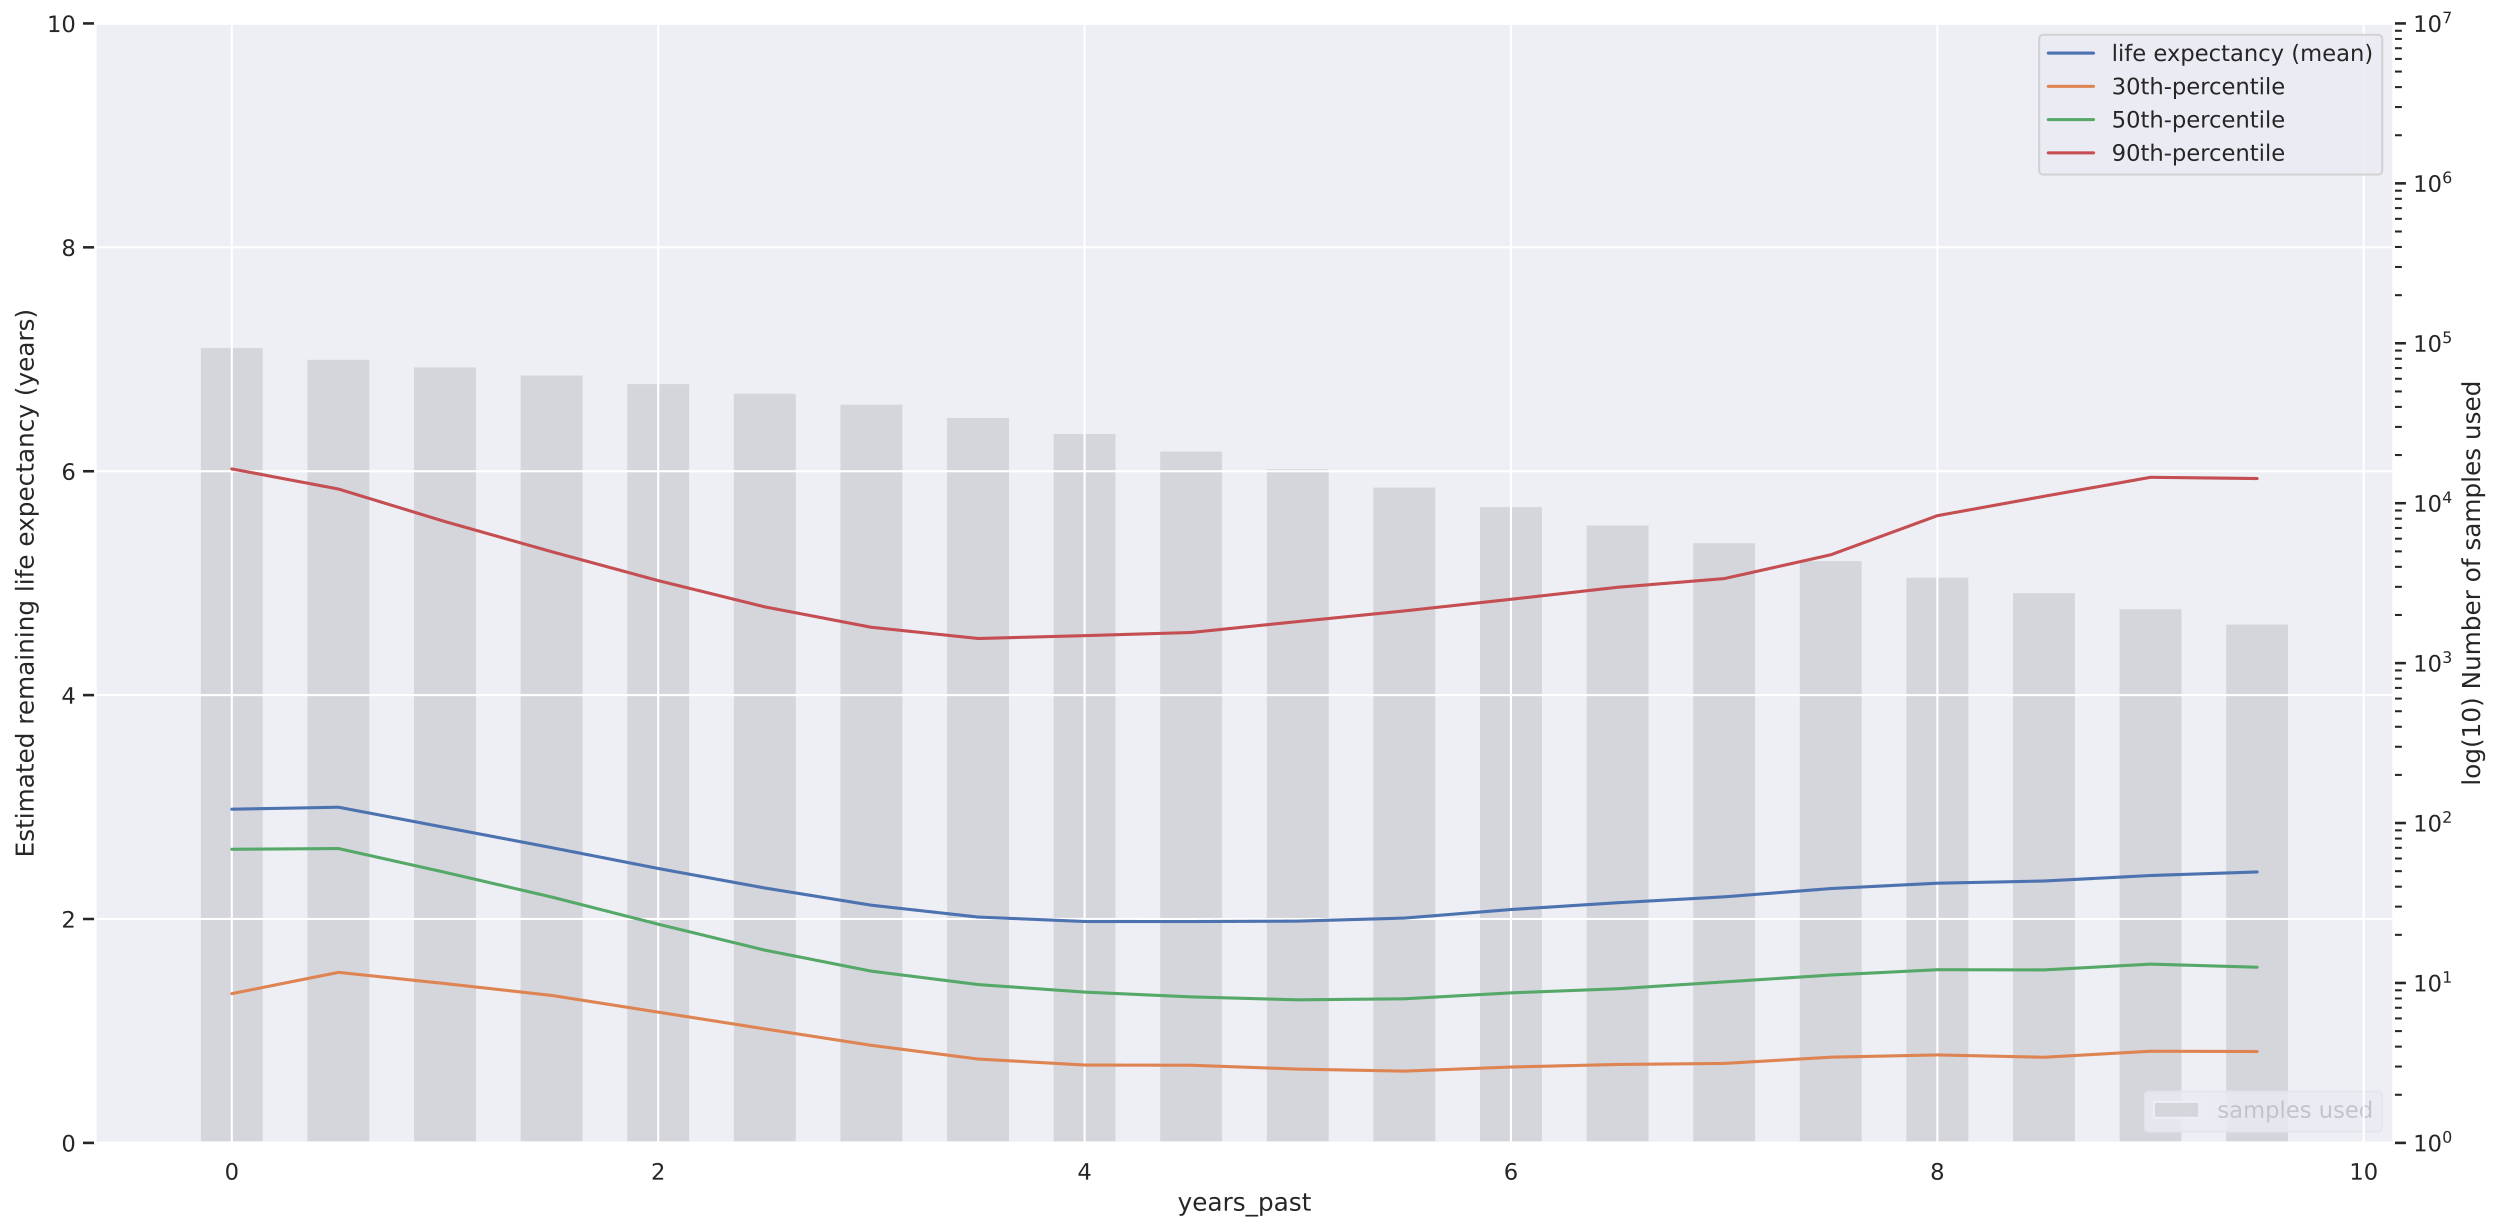 <?xml version="1.0" encoding="utf-8" standalone="no"?>
<!DOCTYPE svg PUBLIC "-//W3C//DTD SVG 1.1//EN"
  "http://www.w3.org/Graphics/SVG/1.1/DTD/svg11.dtd">
<!-- Created with matplotlib (https://matplotlib.org/) -->
<svg height="597.939pt" version="1.1" viewBox="0 0 1213.985 597.939" width="1213.985pt" xmlns="http://www.w3.org/2000/svg" xmlns:xlink="http://www.w3.org/1999/xlink">
 <defs>
  <style type="text/css">
*{stroke-linecap:butt;stroke-linejoin:round;}
  </style>
 </defs>
 <g id="figure_1">
  <g id="patch_1">
   <path d="M 0 597.939 
L 1213.985 597.939 
L 1213.985 0 
L 0 0 
z
" style="fill:#ffffff;"/>
  </g>
  <g id="axes_1">
   <g id="matplotlib.axis_1">
    <g id="ytick_1">
     <g id="line2d_1">
      <path clip-path="url(#pfd0c7636b3)" d="M 46.311 554.979 
L 1162.311 554.979 
" style="fill:none;stroke:#ffffff;stroke-linecap:round;"/>
     </g>
     <g id="line2d_2">
      <defs>
       <path d="M 0 0 
L 6 0 
" id="mfceca127d9" style="stroke:#262626;stroke-width:1.25;"/>
      </defs>
      <g>
       <use style="fill:#262626;stroke:#262626;stroke-width:1.25;" x="1162.311" xlink:href="#mfceca127d9" y="554.979"/>
      </g>
     </g>
     <g id="text_1">
      <!-- $\mathdefault{10^{0}}$ -->
      <defs>
       <path d="M 12.406 8.297 
L 28.516 8.297 
L 28.516 63.922 
L 10.984 60.406 
L 10.984 69.391 
L 28.422 72.906 
L 38.281 72.906 
L 38.281 8.297 
L 54.391 8.297 
L 54.391 0 
L 12.406 0 
z
" id="DejaVuSans-49"/>
       <path d="M 31.781 66.406 
Q 24.172 66.406 20.328 58.906 
Q 16.5 51.422 16.5 36.375 
Q 16.5 21.391 20.328 13.891 
Q 24.172 6.391 31.781 6.391 
Q 39.453 6.391 43.281 13.891 
Q 47.125 21.391 47.125 36.375 
Q 47.125 51.422 43.281 58.906 
Q 39.453 66.406 31.781 66.406 
z
M 31.781 74.219 
Q 44.047 74.219 50.516 64.516 
Q 56.984 54.828 56.984 36.375 
Q 56.984 17.969 50.516 8.266 
Q 44.047 -1.422 31.781 -1.422 
Q 19.531 -1.422 13.062 8.266 
Q 6.594 17.969 6.594 36.375 
Q 6.594 54.828 13.062 64.516 
Q 19.531 74.219 31.781 74.219 
z
" id="DejaVuSans-48"/>
      </defs>
      <g style="fill:#262626;" transform="translate(1171.811 559.158)scale(0.11 -0.11)">
       <use transform="translate(0 0.766)" xlink:href="#DejaVuSans-49"/>
       <use transform="translate(63.623 0.766)" xlink:href="#DejaVuSans-48"/>
       <use transform="translate(128.203 39.047)scale(0.7)" xlink:href="#DejaVuSans-48"/>
      </g>
     </g>
    </g>
    <g id="ytick_2">
     <g id="line2d_3">
      <path clip-path="url(#pfd0c7636b3)" d="M 46.311 477.322 
L 1162.311 477.322 
" style="fill:none;stroke:#ffffff;stroke-linecap:round;"/>
     </g>
     <g id="line2d_4">
      <g>
       <use style="fill:#262626;stroke:#262626;stroke-width:1.25;" x="1162.311" xlink:href="#mfceca127d9" y="477.322"/>
      </g>
     </g>
     <g id="text_2">
      <!-- $\mathdefault{10^{1}}$ -->
      <g style="fill:#262626;" transform="translate(1171.811 481.501)scale(0.11 -0.11)">
       <use transform="translate(0 0.684)" xlink:href="#DejaVuSans-49"/>
       <use transform="translate(63.623 0.684)" xlink:href="#DejaVuSans-48"/>
       <use transform="translate(128.203 38.966)scale(0.7)" xlink:href="#DejaVuSans-49"/>
      </g>
     </g>
    </g>
    <g id="ytick_3">
     <g id="line2d_5">
      <path clip-path="url(#pfd0c7636b3)" d="M 46.311 399.665 
L 1162.311 399.665 
" style="fill:none;stroke:#ffffff;stroke-linecap:round;"/>
     </g>
     <g id="line2d_6">
      <g>
       <use style="fill:#262626;stroke:#262626;stroke-width:1.25;" x="1162.311" xlink:href="#mfceca127d9" y="399.665"/>
      </g>
     </g>
     <g id="text_3">
      <!-- $\mathdefault{10^{2}}$ -->
      <defs>
       <path d="M 19.188 8.297 
L 53.609 8.297 
L 53.609 0 
L 7.328 0 
L 7.328 8.297 
Q 12.938 14.109 22.625 23.891 
Q 32.328 33.688 34.812 36.531 
Q 39.547 41.844 41.422 45.531 
Q 43.312 49.219 43.312 52.781 
Q 43.312 58.594 39.234 62.25 
Q 35.156 65.922 28.609 65.922 
Q 23.969 65.922 18.812 64.312 
Q 13.672 62.703 7.812 59.422 
L 7.812 69.391 
Q 13.766 71.781 18.938 73 
Q 24.125 74.219 28.422 74.219 
Q 39.75 74.219 46.484 68.547 
Q 53.219 62.891 53.219 53.422 
Q 53.219 48.922 51.531 44.891 
Q 49.859 40.875 45.406 35.406 
Q 44.188 33.984 37.641 27.219 
Q 31.109 20.453 19.188 8.297 
z
" id="DejaVuSans-50"/>
      </defs>
      <g style="fill:#262626;" transform="translate(1171.811 403.844)scale(0.11 -0.11)">
       <use transform="translate(0 0.766)" xlink:href="#DejaVuSans-49"/>
       <use transform="translate(63.623 0.766)" xlink:href="#DejaVuSans-48"/>
       <use transform="translate(128.203 39.047)scale(0.7)" xlink:href="#DejaVuSans-50"/>
      </g>
     </g>
    </g>
    <g id="ytick_4">
     <g id="line2d_7">
      <path clip-path="url(#pfd0c7636b3)" d="M 46.311 322.008 
L 1162.311 322.008 
" style="fill:none;stroke:#ffffff;stroke-linecap:round;"/>
     </g>
     <g id="line2d_8">
      <g>
       <use style="fill:#262626;stroke:#262626;stroke-width:1.25;" x="1162.311" xlink:href="#mfceca127d9" y="322.008"/>
      </g>
     </g>
     <g id="text_4">
      <!-- $\mathdefault{10^{3}}$ -->
      <defs>
       <path d="M 40.578 39.312 
Q 47.656 37.797 51.625 33 
Q 55.609 28.219 55.609 21.188 
Q 55.609 10.406 48.188 4.484 
Q 40.766 -1.422 27.094 -1.422 
Q 22.516 -1.422 17.656 -0.516 
Q 12.797 0.391 7.625 2.203 
L 7.625 11.719 
Q 11.719 9.328 16.594 8.109 
Q 21.484 6.891 26.812 6.891 
Q 36.078 6.891 40.938 10.547 
Q 45.797 14.203 45.797 21.188 
Q 45.797 27.641 41.281 31.266 
Q 36.766 34.906 28.719 34.906 
L 20.219 34.906 
L 20.219 43.016 
L 29.109 43.016 
Q 36.375 43.016 40.234 45.922 
Q 44.094 48.828 44.094 54.297 
Q 44.094 59.906 40.109 62.906 
Q 36.141 65.922 28.719 65.922 
Q 24.656 65.922 20.016 65.031 
Q 15.375 64.156 9.812 62.312 
L 9.812 71.094 
Q 15.438 72.656 20.344 73.438 
Q 25.25 74.219 29.594 74.219 
Q 40.828 74.219 47.359 69.109 
Q 53.906 64.016 53.906 55.328 
Q 53.906 49.266 50.438 45.094 
Q 46.969 40.922 40.578 39.312 
z
" id="DejaVuSans-51"/>
      </defs>
      <g style="fill:#262626;" transform="translate(1171.811 326.187)scale(0.11 -0.11)">
       <use transform="translate(0 0.766)" xlink:href="#DejaVuSans-49"/>
       <use transform="translate(63.623 0.766)" xlink:href="#DejaVuSans-48"/>
       <use transform="translate(128.203 39.047)scale(0.7)" xlink:href="#DejaVuSans-51"/>
      </g>
     </g>
    </g>
    <g id="ytick_5">
     <g id="line2d_9">
      <path clip-path="url(#pfd0c7636b3)" d="M 46.311 244.351 
L 1162.311 244.351 
" style="fill:none;stroke:#ffffff;stroke-linecap:round;"/>
     </g>
     <g id="line2d_10">
      <g>
       <use style="fill:#262626;stroke:#262626;stroke-width:1.25;" x="1162.311" xlink:href="#mfceca127d9" y="244.351"/>
      </g>
     </g>
     <g id="text_5">
      <!-- $\mathdefault{10^{4}}$ -->
      <defs>
       <path d="M 37.797 64.312 
L 12.891 25.391 
L 37.797 25.391 
z
M 35.203 72.906 
L 47.609 72.906 
L 47.609 25.391 
L 58.016 25.391 
L 58.016 17.188 
L 47.609 17.188 
L 47.609 0 
L 37.797 0 
L 37.797 17.188 
L 4.891 17.188 
L 4.891 26.703 
z
" id="DejaVuSans-52"/>
      </defs>
      <g style="fill:#262626;" transform="translate(1171.811 248.53)scale(0.11 -0.11)">
       <use transform="translate(0 0.684)" xlink:href="#DejaVuSans-49"/>
       <use transform="translate(63.623 0.684)" xlink:href="#DejaVuSans-48"/>
       <use transform="translate(128.203 38.966)scale(0.7)" xlink:href="#DejaVuSans-52"/>
      </g>
     </g>
    </g>
    <g id="ytick_6">
     <g id="line2d_11">
      <path clip-path="url(#pfd0c7636b3)" d="M 46.311 166.693 
L 1162.311 166.693 
" style="fill:none;stroke:#ffffff;stroke-linecap:round;"/>
     </g>
     <g id="line2d_12">
      <g>
       <use style="fill:#262626;stroke:#262626;stroke-width:1.25;" x="1162.311" xlink:href="#mfceca127d9" y="166.693"/>
      </g>
     </g>
     <g id="text_6">
      <!-- $\mathdefault{10^{5}}$ -->
      <defs>
       <path d="M 10.797 72.906 
L 49.516 72.906 
L 49.516 64.594 
L 19.828 64.594 
L 19.828 46.734 
Q 21.969 47.469 24.109 47.828 
Q 26.266 48.188 28.422 48.188 
Q 40.625 48.188 47.75 41.5 
Q 54.891 34.812 54.891 23.391 
Q 54.891 11.625 47.562 5.094 
Q 40.234 -1.422 26.906 -1.422 
Q 22.312 -1.422 17.547 -0.641 
Q 12.797 0.141 7.719 1.703 
L 7.719 11.625 
Q 12.109 9.234 16.797 8.062 
Q 21.484 6.891 26.703 6.891 
Q 35.156 6.891 40.078 11.328 
Q 45.016 15.766 45.016 23.391 
Q 45.016 31 40.078 35.438 
Q 35.156 39.891 26.703 39.891 
Q 22.75 39.891 18.812 39.016 
Q 14.891 38.141 10.797 36.281 
z
" id="DejaVuSans-53"/>
      </defs>
      <g style="fill:#262626;" transform="translate(1171.811 170.873)scale(0.11 -0.11)">
       <use transform="translate(0 0.684)" xlink:href="#DejaVuSans-49"/>
       <use transform="translate(63.623 0.684)" xlink:href="#DejaVuSans-48"/>
       <use transform="translate(128.203 38.966)scale(0.7)" xlink:href="#DejaVuSans-53"/>
      </g>
     </g>
    </g>
    <g id="ytick_7">
     <g id="line2d_13">
      <path clip-path="url(#pfd0c7636b3)" d="M 46.311 89.036 
L 1162.311 89.036 
" style="fill:none;stroke:#ffffff;stroke-linecap:round;"/>
     </g>
     <g id="line2d_14">
      <g>
       <use style="fill:#262626;stroke:#262626;stroke-width:1.25;" x="1162.311" xlink:href="#mfceca127d9" y="89.036"/>
      </g>
     </g>
     <g id="text_7">
      <!-- $\mathdefault{10^{6}}$ -->
      <defs>
       <path d="M 33.016 40.375 
Q 26.375 40.375 22.484 35.828 
Q 18.609 31.297 18.609 23.391 
Q 18.609 15.531 22.484 10.953 
Q 26.375 6.391 33.016 6.391 
Q 39.656 6.391 43.531 10.953 
Q 47.406 15.531 47.406 23.391 
Q 47.406 31.297 43.531 35.828 
Q 39.656 40.375 33.016 40.375 
z
M 52.594 71.297 
L 52.594 62.312 
Q 48.875 64.062 45.094 64.984 
Q 41.312 65.922 37.594 65.922 
Q 27.828 65.922 22.672 59.328 
Q 17.531 52.734 16.797 39.406 
Q 19.672 43.656 24.016 45.922 
Q 28.375 48.188 33.594 48.188 
Q 44.578 48.188 50.953 41.516 
Q 57.328 34.859 57.328 23.391 
Q 57.328 12.156 50.688 5.359 
Q 44.047 -1.422 33.016 -1.422 
Q 20.359 -1.422 13.672 8.266 
Q 6.984 17.969 6.984 36.375 
Q 6.984 53.656 15.188 63.938 
Q 23.391 74.219 37.203 74.219 
Q 40.922 74.219 44.703 73.484 
Q 48.484 72.75 52.594 71.297 
z
" id="DejaVuSans-54"/>
      </defs>
      <g style="fill:#262626;" transform="translate(1171.811 93.215)scale(0.11 -0.11)">
       <use transform="translate(0 0.766)" xlink:href="#DejaVuSans-49"/>
       <use transform="translate(63.623 0.766)" xlink:href="#DejaVuSans-48"/>
       <use transform="translate(128.203 39.047)scale(0.7)" xlink:href="#DejaVuSans-54"/>
      </g>
     </g>
    </g>
    <g id="ytick_8">
     <g id="line2d_15">
      <path clip-path="url(#pfd0c7636b3)" d="M 46.311 11.379 
L 1162.311 11.379 
" style="fill:none;stroke:#ffffff;stroke-linecap:round;"/>
     </g>
     <g id="line2d_16">
      <g>
       <use style="fill:#262626;stroke:#262626;stroke-width:1.25;" x="1162.311" xlink:href="#mfceca127d9" y="11.379"/>
      </g>
     </g>
     <g id="text_8">
      <!-- $\mathdefault{10^{7}}$ -->
      <defs>
       <path d="M 8.203 72.906 
L 55.078 72.906 
L 55.078 68.703 
L 28.609 0 
L 18.312 0 
L 43.219 64.594 
L 8.203 64.594 
z
" id="DejaVuSans-55"/>
      </defs>
      <g style="fill:#262626;" transform="translate(1171.811 15.558)scale(0.11 -0.11)">
       <use transform="translate(0 0.684)" xlink:href="#DejaVuSans-49"/>
       <use transform="translate(63.623 0.684)" xlink:href="#DejaVuSans-48"/>
       <use transform="translate(128.203 38.966)scale(0.7)" xlink:href="#DejaVuSans-55"/>
      </g>
     </g>
    </g>
    <g id="ytick_9">
     <g id="line2d_17">
      <defs>
       <path d="M 0 0 
L 4 0 
" id="m7b7c0b286d" style="stroke:#262626;"/>
      </defs>
      <g>
       <use style="fill:#262626;stroke:#262626;" x="1162.311" xlink:href="#m7b7c0b286d" y="531.602"/>
      </g>
     </g>
    </g>
    <g id="ytick_10">
     <g id="line2d_18">
      <g>
       <use style="fill:#262626;stroke:#262626;" x="1162.311" xlink:href="#m7b7c0b286d" y="517.927"/>
      </g>
     </g>
    </g>
    <g id="ytick_11">
     <g id="line2d_19">
      <g>
       <use style="fill:#262626;stroke:#262626;" x="1162.311" xlink:href="#m7b7c0b286d" y="508.225"/>
      </g>
     </g>
    </g>
    <g id="ytick_12">
     <g id="line2d_20">
      <g>
       <use style="fill:#262626;stroke:#262626;" x="1162.311" xlink:href="#m7b7c0b286d" y="500.699"/>
      </g>
     </g>
    </g>
    <g id="ytick_13">
     <g id="line2d_21">
      <g>
       <use style="fill:#262626;stroke:#262626;" x="1162.311" xlink:href="#m7b7c0b286d" y="494.55"/>
      </g>
     </g>
    </g>
    <g id="ytick_14">
     <g id="line2d_22">
      <g>
       <use style="fill:#262626;stroke:#262626;" x="1162.311" xlink:href="#m7b7c0b286d" y="489.351"/>
      </g>
     </g>
    </g>
    <g id="ytick_15">
     <g id="line2d_23">
      <g>
       <use style="fill:#262626;stroke:#262626;" x="1162.311" xlink:href="#m7b7c0b286d" y="484.848"/>
      </g>
     </g>
    </g>
    <g id="ytick_16">
     <g id="line2d_24">
      <g>
       <use style="fill:#262626;stroke:#262626;" x="1162.311" xlink:href="#m7b7c0b286d" y="480.875"/>
      </g>
     </g>
    </g>
    <g id="ytick_17">
     <g id="line2d_25">
      <g>
       <use style="fill:#262626;stroke:#262626;" x="1162.311" xlink:href="#m7b7c0b286d" y="453.945"/>
      </g>
     </g>
    </g>
    <g id="ytick_18">
     <g id="line2d_26">
      <g>
       <use style="fill:#262626;stroke:#262626;" x="1162.311" xlink:href="#m7b7c0b286d" y="440.27"/>
      </g>
     </g>
    </g>
    <g id="ytick_19">
     <g id="line2d_27">
      <g>
       <use style="fill:#262626;stroke:#262626;" x="1162.311" xlink:href="#m7b7c0b286d" y="430.568"/>
      </g>
     </g>
    </g>
    <g id="ytick_20">
     <g id="line2d_28">
      <g>
       <use style="fill:#262626;stroke:#262626;" x="1162.311" xlink:href="#m7b7c0b286d" y="423.042"/>
      </g>
     </g>
    </g>
    <g id="ytick_21">
     <g id="line2d_29">
      <g>
       <use style="fill:#262626;stroke:#262626;" x="1162.311" xlink:href="#m7b7c0b286d" y="416.893"/>
      </g>
     </g>
    </g>
    <g id="ytick_22">
     <g id="line2d_30">
      <g>
       <use style="fill:#262626;stroke:#262626;" x="1162.311" xlink:href="#m7b7c0b286d" y="411.694"/>
      </g>
     </g>
    </g>
    <g id="ytick_23">
     <g id="line2d_31">
      <g>
       <use style="fill:#262626;stroke:#262626;" x="1162.311" xlink:href="#m7b7c0b286d" y="407.191"/>
      </g>
     </g>
    </g>
    <g id="ytick_24">
     <g id="line2d_32">
      <g>
       <use style="fill:#262626;stroke:#262626;" x="1162.311" xlink:href="#m7b7c0b286d" y="403.218"/>
      </g>
     </g>
    </g>
    <g id="ytick_25">
     <g id="line2d_33">
      <g>
       <use style="fill:#262626;stroke:#262626;" x="1162.311" xlink:href="#m7b7c0b286d" y="376.288"/>
      </g>
     </g>
    </g>
    <g id="ytick_26">
     <g id="line2d_34">
      <g>
       <use style="fill:#262626;stroke:#262626;" x="1162.311" xlink:href="#m7b7c0b286d" y="362.613"/>
      </g>
     </g>
    </g>
    <g id="ytick_27">
     <g id="line2d_35">
      <g>
       <use style="fill:#262626;stroke:#262626;" x="1162.311" xlink:href="#m7b7c0b286d" y="352.911"/>
      </g>
     </g>
    </g>
    <g id="ytick_28">
     <g id="line2d_36">
      <g>
       <use style="fill:#262626;stroke:#262626;" x="1162.311" xlink:href="#m7b7c0b286d" y="345.385"/>
      </g>
     </g>
    </g>
    <g id="ytick_29">
     <g id="line2d_37">
      <g>
       <use style="fill:#262626;stroke:#262626;" x="1162.311" xlink:href="#m7b7c0b286d" y="339.236"/>
      </g>
     </g>
    </g>
    <g id="ytick_30">
     <g id="line2d_38">
      <g>
       <use style="fill:#262626;stroke:#262626;" x="1162.311" xlink:href="#m7b7c0b286d" y="334.037"/>
      </g>
     </g>
    </g>
    <g id="ytick_31">
     <g id="line2d_39">
      <g>
       <use style="fill:#262626;stroke:#262626;" x="1162.311" xlink:href="#m7b7c0b286d" y="329.533"/>
      </g>
     </g>
    </g>
    <g id="ytick_32">
     <g id="line2d_40">
      <g>
       <use style="fill:#262626;stroke:#262626;" x="1162.311" xlink:href="#m7b7c0b286d" y="325.561"/>
      </g>
     </g>
    </g>
    <g id="ytick_33">
     <g id="line2d_41">
      <g>
       <use style="fill:#262626;stroke:#262626;" x="1162.311" xlink:href="#m7b7c0b286d" y="298.631"/>
      </g>
     </g>
    </g>
    <g id="ytick_34">
     <g id="line2d_42">
      <g>
       <use style="fill:#262626;stroke:#262626;" x="1162.311" xlink:href="#m7b7c0b286d" y="284.956"/>
      </g>
     </g>
    </g>
    <g id="ytick_35">
     <g id="line2d_43">
      <g>
       <use style="fill:#262626;stroke:#262626;" x="1162.311" xlink:href="#m7b7c0b286d" y="275.253"/>
      </g>
     </g>
    </g>
    <g id="ytick_36">
     <g id="line2d_44">
      <g>
       <use style="fill:#262626;stroke:#262626;" x="1162.311" xlink:href="#m7b7c0b286d" y="267.728"/>
      </g>
     </g>
    </g>
    <g id="ytick_37">
     <g id="line2d_45">
      <g>
       <use style="fill:#262626;stroke:#262626;" x="1162.311" xlink:href="#m7b7c0b286d" y="261.579"/>
      </g>
     </g>
    </g>
    <g id="ytick_38">
     <g id="line2d_46">
      <g>
       <use style="fill:#262626;stroke:#262626;" x="1162.311" xlink:href="#m7b7c0b286d" y="256.38"/>
      </g>
     </g>
    </g>
    <g id="ytick_39">
     <g id="line2d_47">
      <g>
       <use style="fill:#262626;stroke:#262626;" x="1162.311" xlink:href="#m7b7c0b286d" y="251.876"/>
      </g>
     </g>
    </g>
    <g id="ytick_40">
     <g id="line2d_48">
      <g>
       <use style="fill:#262626;stroke:#262626;" x="1162.311" xlink:href="#m7b7c0b286d" y="247.904"/>
      </g>
     </g>
    </g>
    <g id="ytick_41">
     <g id="line2d_49">
      <g>
       <use style="fill:#262626;stroke:#262626;" x="1162.311" xlink:href="#m7b7c0b286d" y="220.973"/>
      </g>
     </g>
    </g>
    <g id="ytick_42">
     <g id="line2d_50">
      <g>
       <use style="fill:#262626;stroke:#262626;" x="1162.311" xlink:href="#m7b7c0b286d" y="207.299"/>
      </g>
     </g>
    </g>
    <g id="ytick_43">
     <g id="line2d_51">
      <g>
       <use style="fill:#262626;stroke:#262626;" x="1162.311" xlink:href="#m7b7c0b286d" y="197.596"/>
      </g>
     </g>
    </g>
    <g id="ytick_44">
     <g id="line2d_52">
      <g>
       <use style="fill:#262626;stroke:#262626;" x="1162.311" xlink:href="#m7b7c0b286d" y="190.071"/>
      </g>
     </g>
    </g>
    <g id="ytick_45">
     <g id="line2d_53">
      <g>
       <use style="fill:#262626;stroke:#262626;" x="1162.311" xlink:href="#m7b7c0b286d" y="183.922"/>
      </g>
     </g>
    </g>
    <g id="ytick_46">
     <g id="line2d_54">
      <g>
       <use style="fill:#262626;stroke:#262626;" x="1162.311" xlink:href="#m7b7c0b286d" y="178.723"/>
      </g>
     </g>
    </g>
    <g id="ytick_47">
     <g id="line2d_55">
      <g>
       <use style="fill:#262626;stroke:#262626;" x="1162.311" xlink:href="#m7b7c0b286d" y="174.219"/>
      </g>
     </g>
    </g>
    <g id="ytick_48">
     <g id="line2d_56">
      <g>
       <use style="fill:#262626;stroke:#262626;" x="1162.311" xlink:href="#m7b7c0b286d" y="170.247"/>
      </g>
     </g>
    </g>
    <g id="ytick_49">
     <g id="line2d_57">
      <g>
       <use style="fill:#262626;stroke:#262626;" x="1162.311" xlink:href="#m7b7c0b286d" y="143.316"/>
      </g>
     </g>
    </g>
    <g id="ytick_50">
     <g id="line2d_58">
      <g>
       <use style="fill:#262626;stroke:#262626;" x="1162.311" xlink:href="#m7b7c0b286d" y="129.642"/>
      </g>
     </g>
    </g>
    <g id="ytick_51">
     <g id="line2d_59">
      <g>
       <use style="fill:#262626;stroke:#262626;" x="1162.311" xlink:href="#m7b7c0b286d" y="119.939"/>
      </g>
     </g>
    </g>
    <g id="ytick_52">
     <g id="line2d_60">
      <g>
       <use style="fill:#262626;stroke:#262626;" x="1162.311" xlink:href="#m7b7c0b286d" y="112.413"/>
      </g>
     </g>
    </g>
    <g id="ytick_53">
     <g id="line2d_61">
      <g>
       <use style="fill:#262626;stroke:#262626;" x="1162.311" xlink:href="#m7b7c0b286d" y="106.264"/>
      </g>
     </g>
    </g>
    <g id="ytick_54">
     <g id="line2d_62">
      <g>
       <use style="fill:#262626;stroke:#262626;" x="1162.311" xlink:href="#m7b7c0b286d" y="101.066"/>
      </g>
     </g>
    </g>
    <g id="ytick_55">
     <g id="line2d_63">
      <g>
       <use style="fill:#262626;stroke:#262626;" x="1162.311" xlink:href="#m7b7c0b286d" y="96.562"/>
      </g>
     </g>
    </g>
    <g id="ytick_56">
     <g id="line2d_64">
      <g>
       <use style="fill:#262626;stroke:#262626;" x="1162.311" xlink:href="#m7b7c0b286d" y="92.59"/>
      </g>
     </g>
    </g>
    <g id="ytick_57">
     <g id="line2d_65">
      <g>
       <use style="fill:#262626;stroke:#262626;" x="1162.311" xlink:href="#m7b7c0b286d" y="65.659"/>
      </g>
     </g>
    </g>
    <g id="ytick_58">
     <g id="line2d_66">
      <g>
       <use style="fill:#262626;stroke:#262626;" x="1162.311" xlink:href="#m7b7c0b286d" y="51.984"/>
      </g>
     </g>
    </g>
    <g id="ytick_59">
     <g id="line2d_67">
      <g>
       <use style="fill:#262626;stroke:#262626;" x="1162.311" xlink:href="#m7b7c0b286d" y="42.282"/>
      </g>
     </g>
    </g>
    <g id="ytick_60">
     <g id="line2d_68">
      <g>
       <use style="fill:#262626;stroke:#262626;" x="1162.311" xlink:href="#m7b7c0b286d" y="34.756"/>
      </g>
     </g>
    </g>
    <g id="ytick_61">
     <g id="line2d_69">
      <g>
       <use style="fill:#262626;stroke:#262626;" x="1162.311" xlink:href="#m7b7c0b286d" y="28.607"/>
      </g>
     </g>
    </g>
    <g id="ytick_62">
     <g id="line2d_70">
      <g>
       <use style="fill:#262626;stroke:#262626;" x="1162.311" xlink:href="#m7b7c0b286d" y="23.408"/>
      </g>
     </g>
    </g>
    <g id="ytick_63">
     <g id="line2d_71">
      <g>
       <use style="fill:#262626;stroke:#262626;" x="1162.311" xlink:href="#m7b7c0b286d" y="18.905"/>
      </g>
     </g>
    </g>
    <g id="ytick_64">
     <g id="line2d_72">
      <g>
       <use style="fill:#262626;stroke:#262626;" x="1162.311" xlink:href="#m7b7c0b286d" y="14.933"/>
      </g>
     </g>
    </g>
    <g id="text_9">
     <!-- log(10) Number of samples used -->
     <defs>
      <path d="M 9.422 75.984 
L 18.406 75.984 
L 18.406 0 
L 9.422 0 
z
" id="DejaVuSans-108"/>
      <path d="M 30.609 48.391 
Q 23.391 48.391 19.188 42.75 
Q 14.984 37.109 14.984 27.297 
Q 14.984 17.484 19.156 11.844 
Q 23.344 6.203 30.609 6.203 
Q 37.797 6.203 41.984 11.859 
Q 46.188 17.531 46.188 27.297 
Q 46.188 37.016 41.984 42.703 
Q 37.797 48.391 30.609 48.391 
z
M 30.609 56 
Q 42.328 56 49.016 48.375 
Q 55.719 40.766 55.719 27.297 
Q 55.719 13.875 49.016 6.219 
Q 42.328 -1.422 30.609 -1.422 
Q 18.844 -1.422 12.172 6.219 
Q 5.516 13.875 5.516 27.297 
Q 5.516 40.766 12.172 48.375 
Q 18.844 56 30.609 56 
z
" id="DejaVuSans-111"/>
      <path d="M 45.406 27.984 
Q 45.406 37.75 41.375 43.109 
Q 37.359 48.484 30.078 48.484 
Q 22.859 48.484 18.828 43.109 
Q 14.797 37.75 14.797 27.984 
Q 14.797 18.266 18.828 12.891 
Q 22.859 7.516 30.078 7.516 
Q 37.359 7.516 41.375 12.891 
Q 45.406 18.266 45.406 27.984 
z
M 54.391 6.781 
Q 54.391 -7.172 48.188 -13.984 
Q 42 -20.797 29.203 -20.797 
Q 24.469 -20.797 20.266 -20.094 
Q 16.062 -19.391 12.109 -17.922 
L 12.109 -9.188 
Q 16.062 -11.328 19.922 -12.344 
Q 23.781 -13.375 27.781 -13.375 
Q 36.625 -13.375 41.016 -8.766 
Q 45.406 -4.156 45.406 5.172 
L 45.406 9.625 
Q 42.625 4.781 38.281 2.391 
Q 33.938 0 27.875 0 
Q 17.828 0 11.672 7.656 
Q 5.516 15.328 5.516 27.984 
Q 5.516 40.672 11.672 48.328 
Q 17.828 56 27.875 56 
Q 33.938 56 38.281 53.609 
Q 42.625 51.219 45.406 46.391 
L 45.406 54.688 
L 54.391 54.688 
z
" id="DejaVuSans-103"/>
      <path d="M 31 75.875 
Q 24.469 64.656 21.281 53.656 
Q 18.109 42.672 18.109 31.391 
Q 18.109 20.125 21.312 9.062 
Q 24.516 -2 31 -13.188 
L 23.188 -13.188 
Q 15.875 -1.703 12.234 9.375 
Q 8.594 20.453 8.594 31.391 
Q 8.594 42.281 12.203 53.312 
Q 15.828 64.359 23.188 75.875 
z
" id="DejaVuSans-40"/>
      <path d="M 8.016 75.875 
L 15.828 75.875 
Q 23.141 64.359 26.781 53.312 
Q 30.422 42.281 30.422 31.391 
Q 30.422 20.453 26.781 9.375 
Q 23.141 -1.703 15.828 -13.188 
L 8.016 -13.188 
Q 14.5 -2 17.703 9.062 
Q 20.906 20.125 20.906 31.391 
Q 20.906 42.672 17.703 53.656 
Q 14.5 64.656 8.016 75.875 
z
" id="DejaVuSans-41"/>
      <path id="DejaVuSans-32"/>
      <path d="M 9.812 72.906 
L 23.094 72.906 
L 55.422 11.922 
L 55.422 72.906 
L 64.984 72.906 
L 64.984 0 
L 51.703 0 
L 19.391 60.984 
L 19.391 0 
L 9.812 0 
z
" id="DejaVuSans-78"/>
      <path d="M 8.5 21.578 
L 8.5 54.688 
L 17.484 54.688 
L 17.484 21.922 
Q 17.484 14.156 20.5 10.266 
Q 23.531 6.391 29.594 6.391 
Q 36.859 6.391 41.078 11.031 
Q 45.312 15.672 45.312 23.688 
L 45.312 54.688 
L 54.297 54.688 
L 54.297 0 
L 45.312 0 
L 45.312 8.406 
Q 42.047 3.422 37.719 1 
Q 33.406 -1.422 27.688 -1.422 
Q 18.266 -1.422 13.375 4.438 
Q 8.5 10.297 8.5 21.578 
z
M 31.109 56 
z
" id="DejaVuSans-117"/>
      <path d="M 52 44.188 
Q 55.375 50.25 60.062 53.125 
Q 64.75 56 71.094 56 
Q 79.641 56 84.281 50.016 
Q 88.922 44.047 88.922 33.016 
L 88.922 0 
L 79.891 0 
L 79.891 32.719 
Q 79.891 40.578 77.094 44.375 
Q 74.312 48.188 68.609 48.188 
Q 61.625 48.188 57.562 43.547 
Q 53.516 38.922 53.516 30.906 
L 53.516 0 
L 44.484 0 
L 44.484 32.719 
Q 44.484 40.625 41.703 44.406 
Q 38.922 48.188 33.109 48.188 
Q 26.219 48.188 22.156 43.531 
Q 18.109 38.875 18.109 30.906 
L 18.109 0 
L 9.078 0 
L 9.078 54.688 
L 18.109 54.688 
L 18.109 46.188 
Q 21.188 51.219 25.484 53.609 
Q 29.781 56 35.688 56 
Q 41.656 56 45.828 52.969 
Q 50 49.953 52 44.188 
z
" id="DejaVuSans-109"/>
      <path d="M 48.688 27.297 
Q 48.688 37.203 44.609 42.844 
Q 40.531 48.484 33.406 48.484 
Q 26.266 48.484 22.188 42.844 
Q 18.109 37.203 18.109 27.297 
Q 18.109 17.391 22.188 11.75 
Q 26.266 6.109 33.406 6.109 
Q 40.531 6.109 44.609 11.75 
Q 48.688 17.391 48.688 27.297 
z
M 18.109 46.391 
Q 20.953 51.266 25.266 53.625 
Q 29.594 56 35.594 56 
Q 45.562 56 51.781 48.094 
Q 58.016 40.188 58.016 27.297 
Q 58.016 14.406 51.781 6.484 
Q 45.562 -1.422 35.594 -1.422 
Q 29.594 -1.422 25.266 0.953 
Q 20.953 3.328 18.109 8.203 
L 18.109 0 
L 9.078 0 
L 9.078 75.984 
L 18.109 75.984 
z
" id="DejaVuSans-98"/>
      <path d="M 56.203 29.594 
L 56.203 25.203 
L 14.891 25.203 
Q 15.484 15.922 20.484 11.062 
Q 25.484 6.203 34.422 6.203 
Q 39.594 6.203 44.453 7.469 
Q 49.312 8.734 54.109 11.281 
L 54.109 2.781 
Q 49.266 0.734 44.188 -0.344 
Q 39.109 -1.422 33.891 -1.422 
Q 20.797 -1.422 13.156 6.188 
Q 5.516 13.812 5.516 26.812 
Q 5.516 40.234 12.766 48.109 
Q 20.016 56 32.328 56 
Q 43.359 56 49.781 48.891 
Q 56.203 41.797 56.203 29.594 
z
M 47.219 32.234 
Q 47.125 39.594 43.094 43.984 
Q 39.062 48.391 32.422 48.391 
Q 24.906 48.391 20.391 44.141 
Q 15.875 39.891 15.188 32.172 
z
" id="DejaVuSans-101"/>
      <path d="M 41.109 46.297 
Q 39.594 47.172 37.812 47.578 
Q 36.031 48 33.891 48 
Q 26.266 48 22.188 43.047 
Q 18.109 38.094 18.109 28.812 
L 18.109 0 
L 9.078 0 
L 9.078 54.688 
L 18.109 54.688 
L 18.109 46.188 
Q 20.953 51.172 25.484 53.578 
Q 30.031 56 36.531 56 
Q 37.453 56 38.578 55.875 
Q 39.703 55.766 41.062 55.516 
z
" id="DejaVuSans-114"/>
      <path d="M 37.109 75.984 
L 37.109 68.5 
L 28.516 68.5 
Q 23.688 68.5 21.797 66.547 
Q 19.922 64.594 19.922 59.516 
L 19.922 54.688 
L 34.719 54.688 
L 34.719 47.703 
L 19.922 47.703 
L 19.922 0 
L 10.891 0 
L 10.891 47.703 
L 2.297 47.703 
L 2.297 54.688 
L 10.891 54.688 
L 10.891 58.5 
Q 10.891 67.625 15.141 71.797 
Q 19.391 75.984 28.609 75.984 
z
" id="DejaVuSans-102"/>
      <path d="M 44.281 53.078 
L 44.281 44.578 
Q 40.484 46.531 36.375 47.5 
Q 32.281 48.484 27.875 48.484 
Q 21.188 48.484 17.844 46.438 
Q 14.5 44.391 14.5 40.281 
Q 14.5 37.156 16.891 35.375 
Q 19.281 33.594 26.516 31.984 
L 29.594 31.297 
Q 39.156 29.25 43.188 25.516 
Q 47.219 21.781 47.219 15.094 
Q 47.219 7.469 41.188 3.016 
Q 35.156 -1.422 24.609 -1.422 
Q 20.219 -1.422 15.453 -0.562 
Q 10.688 0.297 5.422 2 
L 5.422 11.281 
Q 10.406 8.688 15.234 7.391 
Q 20.062 6.109 24.812 6.109 
Q 31.156 6.109 34.562 8.281 
Q 37.984 10.453 37.984 14.406 
Q 37.984 18.062 35.516 20.016 
Q 33.062 21.969 24.703 23.781 
L 21.578 24.516 
Q 13.234 26.266 9.516 29.906 
Q 5.812 33.547 5.812 39.891 
Q 5.812 47.609 11.281 51.797 
Q 16.75 56 26.812 56 
Q 31.781 56 36.172 55.266 
Q 40.578 54.547 44.281 53.078 
z
" id="DejaVuSans-115"/>
      <path d="M 34.281 27.484 
Q 23.391 27.484 19.188 25 
Q 14.984 22.516 14.984 16.5 
Q 14.984 11.719 18.141 8.906 
Q 21.297 6.109 26.703 6.109 
Q 34.188 6.109 38.703 11.406 
Q 43.219 16.703 43.219 25.484 
L 43.219 27.484 
z
M 52.203 31.203 
L 52.203 0 
L 43.219 0 
L 43.219 8.297 
Q 40.141 3.328 35.547 0.953 
Q 30.953 -1.422 24.312 -1.422 
Q 15.922 -1.422 10.953 3.297 
Q 6 8.016 6 15.922 
Q 6 25.141 12.172 29.828 
Q 18.359 34.516 30.609 34.516 
L 43.219 34.516 
L 43.219 35.406 
Q 43.219 41.609 39.141 45 
Q 35.062 48.391 27.688 48.391 
Q 23 48.391 18.547 47.266 
Q 14.109 46.141 10.016 43.891 
L 10.016 52.203 
Q 14.938 54.109 19.578 55.047 
Q 24.219 56 28.609 56 
Q 40.484 56 46.344 49.844 
Q 52.203 43.703 52.203 31.203 
z
" id="DejaVuSans-97"/>
      <path d="M 18.109 8.203 
L 18.109 -20.797 
L 9.078 -20.797 
L 9.078 54.688 
L 18.109 54.688 
L 18.109 46.391 
Q 20.953 51.266 25.266 53.625 
Q 29.594 56 35.594 56 
Q 45.562 56 51.781 48.094 
Q 58.016 40.188 58.016 27.297 
Q 58.016 14.406 51.781 6.484 
Q 45.562 -1.422 35.594 -1.422 
Q 29.594 -1.422 25.266 0.953 
Q 20.953 3.328 18.109 8.203 
z
M 48.688 27.297 
Q 48.688 37.203 44.609 42.844 
Q 40.531 48.484 33.406 48.484 
Q 26.266 48.484 22.188 42.844 
Q 18.109 37.203 18.109 27.297 
Q 18.109 17.391 22.188 11.75 
Q 26.266 6.109 33.406 6.109 
Q 40.531 6.109 44.609 11.75 
Q 48.688 17.391 48.688 27.297 
z
" id="DejaVuSans-112"/>
      <path d="M 45.406 46.391 
L 45.406 75.984 
L 54.391 75.984 
L 54.391 0 
L 45.406 0 
L 45.406 8.203 
Q 42.578 3.328 38.25 0.953 
Q 33.938 -1.422 27.875 -1.422 
Q 17.969 -1.422 11.734 6.484 
Q 5.516 14.406 5.516 27.297 
Q 5.516 40.188 11.734 48.094 
Q 17.969 56 27.875 56 
Q 33.938 56 38.25 53.625 
Q 42.578 51.266 45.406 46.391 
z
M 14.797 27.297 
Q 14.797 17.391 18.875 11.75 
Q 22.953 6.109 30.078 6.109 
Q 37.203 6.109 41.297 11.75 
Q 45.406 17.391 45.406 27.297 
Q 45.406 37.203 41.297 42.844 
Q 37.203 48.484 30.078 48.484 
Q 22.953 48.484 18.875 42.844 
Q 14.797 37.203 14.797 27.297 
z
" id="DejaVuSans-100"/>
     </defs>
     <g style="fill:#262626;" transform="translate(1204.289 381.527)rotate(-90)scale(0.12 -0.12)">
      <use xlink:href="#DejaVuSans-108"/>
      <use x="27.783" xlink:href="#DejaVuSans-111"/>
      <use x="88.965" xlink:href="#DejaVuSans-103"/>
      <use x="152.441" xlink:href="#DejaVuSans-40"/>
      <use x="191.455" xlink:href="#DejaVuSans-49"/>
      <use x="255.078" xlink:href="#DejaVuSans-48"/>
      <use x="318.701" xlink:href="#DejaVuSans-41"/>
      <use x="357.715" xlink:href="#DejaVuSans-32"/>
      <use x="389.502" xlink:href="#DejaVuSans-78"/>
      <use x="464.307" xlink:href="#DejaVuSans-117"/>
      <use x="527.686" xlink:href="#DejaVuSans-109"/>
      <use x="625.098" xlink:href="#DejaVuSans-98"/>
      <use x="688.574" xlink:href="#DejaVuSans-101"/>
      <use x="750.098" xlink:href="#DejaVuSans-114"/>
      <use x="791.211" xlink:href="#DejaVuSans-32"/>
      <use x="822.998" xlink:href="#DejaVuSans-111"/>
      <use x="884.18" xlink:href="#DejaVuSans-102"/>
      <use x="919.385" xlink:href="#DejaVuSans-32"/>
      <use x="951.172" xlink:href="#DejaVuSans-115"/>
      <use x="1003.271" xlink:href="#DejaVuSans-97"/>
      <use x="1064.551" xlink:href="#DejaVuSans-109"/>
      <use x="1161.963" xlink:href="#DejaVuSans-112"/>
      <use x="1225.439" xlink:href="#DejaVuSans-108"/>
      <use x="1253.223" xlink:href="#DejaVuSans-101"/>
      <use x="1314.746" xlink:href="#DejaVuSans-115"/>
      <use x="1366.846" xlink:href="#DejaVuSans-32"/>
      <use x="1398.633" xlink:href="#DejaVuSans-117"/>
      <use x="1462.012" xlink:href="#DejaVuSans-115"/>
      <use x="1514.111" xlink:href="#DejaVuSans-101"/>
      <use x="1575.635" xlink:href="#DejaVuSans-100"/>
     </g>
    </g>
   </g>
   <g id="patch_2">
    <path clip-path="url(#pfd0c7636b3)" d="M 97.039 78212.122 
L 128.096 78212.122 
L 128.096 168.508 
L 97.039 168.508 
z
" style="fill:#808080;stroke:#ffffff;stroke-linejoin:miter;"/>
   </g>
   <g id="patch_3">
    <path clip-path="url(#pfd0c7636b3)" d="M 148.801 78212.122 
L 179.859 78212.122 
L 179.859 174.215 
L 148.801 174.215 
z
" style="fill:#808080;stroke:#ffffff;stroke-linejoin:miter;"/>
   </g>
   <g id="patch_4">
    <path clip-path="url(#pfd0c7636b3)" d="M 200.564 78212.122 
L 231.621 78212.122 
L 231.621 177.92 
L 200.564 177.92 
z
" style="fill:#808080;stroke:#ffffff;stroke-linejoin:miter;"/>
   </g>
   <g id="patch_5">
    <path clip-path="url(#pfd0c7636b3)" d="M 252.326 78212.122 
L 283.384 78212.122 
L 283.384 181.87 
L 252.326 181.87 
z
" style="fill:#808080;stroke:#ffffff;stroke-linejoin:miter;"/>
   </g>
   <g id="patch_6">
    <path clip-path="url(#pfd0c7636b3)" d="M 304.089 78212.122 
L 335.146 78212.122 
L 335.146 186.035 
L 304.089 186.035 
z
" style="fill:#808080;stroke:#ffffff;stroke-linejoin:miter;"/>
   </g>
   <g id="patch_7">
    <path clip-path="url(#pfd0c7636b3)" d="M 355.851 78212.122 
L 386.909 78212.122 
L 386.909 190.685 
L 355.851 190.685 
z
" style="fill:#808080;stroke:#ffffff;stroke-linejoin:miter;"/>
   </g>
   <g id="patch_8">
    <path clip-path="url(#pfd0c7636b3)" d="M 407.614 78212.122 
L 438.671 78212.122 
L 438.671 196.009 
L 407.614 196.009 
z
" style="fill:#808080;stroke:#ffffff;stroke-linejoin:miter;"/>
   </g>
   <g id="patch_9">
    <path clip-path="url(#pfd0c7636b3)" d="M 459.376 78212.122 
L 490.434 78212.122 
L 490.434 202.448 
L 459.376 202.448 
z
" style="fill:#808080;stroke:#ffffff;stroke-linejoin:miter;"/>
   </g>
   <g id="patch_10">
    <path clip-path="url(#pfd0c7636b3)" d="M 511.139 78212.122 
L 542.196 78212.122 
L 542.196 210.271 
L 511.139 210.271 
z
" style="fill:#808080;stroke:#ffffff;stroke-linejoin:miter;"/>
   </g>
   <g id="patch_11">
    <path clip-path="url(#pfd0c7636b3)" d="M 562.901 78212.122 
L 593.959 78212.122 
L 593.959 218.791 
L 562.901 218.791 
z
" style="fill:#808080;stroke:#ffffff;stroke-linejoin:miter;"/>
   </g>
   <g id="patch_12">
    <path clip-path="url(#pfd0c7636b3)" d="M 614.664 78212.122 
L 645.721 78212.122 
L 645.721 227.363 
L 614.664 227.363 
z
" style="fill:#808080;stroke:#ffffff;stroke-linejoin:miter;"/>
   </g>
   <g id="patch_13">
    <path clip-path="url(#pfd0c7636b3)" d="M 666.426 78212.122 
L 697.484 78212.122 
L 697.484 236.276 
L 666.426 236.276 
z
" style="fill:#808080;stroke:#ffffff;stroke-linejoin:miter;"/>
   </g>
   <g id="patch_14">
    <path clip-path="url(#pfd0c7636b3)" d="M 718.189 78212.122 
L 749.246 78212.122 
L 749.246 245.766 
L 718.189 245.766 
z
" style="fill:#808080;stroke:#ffffff;stroke-linejoin:miter;"/>
   </g>
   <g id="patch_15">
    <path clip-path="url(#pfd0c7636b3)" d="M 769.951 78212.122 
L 801.009 78212.122 
L 801.009 254.707 
L 769.951 254.707 
z
" style="fill:#808080;stroke:#ffffff;stroke-linejoin:miter;"/>
   </g>
   <g id="patch_16">
    <path clip-path="url(#pfd0c7636b3)" d="M 821.714 78212.122 
L 852.771 78212.122 
L 852.771 263.297 
L 821.714 263.297 
z
" style="fill:#808080;stroke:#ffffff;stroke-linejoin:miter;"/>
   </g>
   <g id="patch_17">
    <path clip-path="url(#pfd0c7636b3)" d="M 873.476 78212.122 
L 904.534 78212.122 
L 904.534 271.97 
L 873.476 271.97 
z
" style="fill:#808080;stroke:#ffffff;stroke-linejoin:miter;"/>
   </g>
   <g id="patch_18">
    <path clip-path="url(#pfd0c7636b3)" d="M 925.239 78212.122 
L 956.296 78212.122 
L 956.296 280.028 
L 925.239 280.028 
z
" style="fill:#808080;stroke:#ffffff;stroke-linejoin:miter;"/>
   </g>
   <g id="patch_19">
    <path clip-path="url(#pfd0c7636b3)" d="M 977.001 78212.122 
L 1008.059 78212.122 
L 1008.059 287.549 
L 977.001 287.549 
z
" style="fill:#808080;stroke:#ffffff;stroke-linejoin:miter;"/>
   </g>
   <g id="patch_20">
    <path clip-path="url(#pfd0c7636b3)" d="M 1028.764 78212.122 
L 1059.821 78212.122 
L 1059.821 295.385 
L 1028.764 295.385 
z
" style="fill:#808080;stroke:#ffffff;stroke-linejoin:miter;"/>
   </g>
   <g id="patch_21">
    <path clip-path="url(#pfd0c7636b3)" d="M 1080.526 78212.122 
L 1111.584 78212.122 
L 1111.584 302.808 
L 1080.526 302.808 
z
" style="fill:#808080;stroke:#ffffff;stroke-linejoin:miter;"/>
   </g>
   <g id="patch_22">
    <path d="M 46.311 554.979 
L 46.311 11.379 
" style="fill:none;stroke:#ffffff;stroke-linecap:square;stroke-linejoin:miter;stroke-width:1.25;"/>
   </g>
   <g id="patch_23">
    <path d="M 1162.311 554.979 
L 1162.311 11.379 
" style="fill:none;stroke:#ffffff;stroke-linecap:square;stroke-linejoin:miter;stroke-width:1.25;"/>
   </g>
   <g id="patch_24">
    <path d="M 46.311 554.979 
L 1162.311 554.979 
" style="fill:none;stroke:#ffffff;stroke-linecap:square;stroke-linejoin:miter;stroke-width:1.25;"/>
   </g>
   <g id="patch_25">
    <path d="M 46.311 11.379 
L 1162.311 11.379 
" style="fill:none;stroke:#ffffff;stroke-linecap:square;stroke-linejoin:miter;stroke-width:1.25;"/>
   </g>
   <g id="legend_1">
    <g id="patch_26">
     <path d="M 1043.738 549.479 
L 1154.611 549.479 
Q 1156.811 549.479 1156.811 547.279 
L 1156.811 532.233 
Q 1156.811 530.033 1154.611 530.033 
L 1043.738 530.033 
Q 1041.538 530.033 1041.538 532.233 
L 1041.538 547.279 
Q 1041.538 549.479 1043.738 549.479 
z
" style="fill:#eaeaf2;opacity:0.8;stroke:#cccccc;stroke-linejoin:miter;"/>
    </g>
    <g id="patch_27">
     <path d="M 1045.938 542.791 
L 1067.938 542.791 
L 1067.938 535.091 
L 1045.938 535.091 
z
" style="fill:#808080;stroke:#ffffff;stroke-linejoin:miter;"/>
    </g>
    <g id="text_10">
     <!-- samples used -->
     <g style="fill:#262626;" transform="translate(1076.738 542.791)scale(0.11 -0.11)">
      <use xlink:href="#DejaVuSans-115"/>
      <use x="52.1" xlink:href="#DejaVuSans-97"/>
      <use x="113.379" xlink:href="#DejaVuSans-109"/>
      <use x="210.791" xlink:href="#DejaVuSans-112"/>
      <use x="274.268" xlink:href="#DejaVuSans-108"/>
      <use x="302.051" xlink:href="#DejaVuSans-101"/>
      <use x="363.574" xlink:href="#DejaVuSans-115"/>
      <use x="415.674" xlink:href="#DejaVuSans-32"/>
      <use x="447.461" xlink:href="#DejaVuSans-117"/>
      <use x="510.84" xlink:href="#DejaVuSans-115"/>
      <use x="562.939" xlink:href="#DejaVuSans-101"/>
      <use x="624.463" xlink:href="#DejaVuSans-100"/>
     </g>
    </g>
   </g>
  </g>
  <g id="axes_2">
   <g id="patch_28">
    <path d="M 46.311 554.979 
L 1162.311 554.979 
L 1162.311 11.379 
L 46.311 11.379 
z
" style="fill:#eaeaf2;opacity:0.8;"/>
   </g>
   <g id="matplotlib.axis_2">
    <g id="xtick_1">
     <g id="line2d_73">
      <path clip-path="url(#pfd0c7636b3)" d="M 112.567 554.979 
L 112.567 11.379 
" style="fill:none;stroke:#ffffff;stroke-linecap:round;"/>
     </g>
     <g id="text_11">
      <!-- 0 -->
      <g style="fill:#262626;" transform="translate(109.068 572.837)scale(0.11 -0.11)">
       <use xlink:href="#DejaVuSans-48"/>
      </g>
     </g>
    </g>
    <g id="xtick_2">
     <g id="line2d_74">
      <path clip-path="url(#pfd0c7636b3)" d="M 319.617 554.979 
L 319.617 11.379 
" style="fill:none;stroke:#ffffff;stroke-linecap:round;"/>
     </g>
     <g id="text_12">
      <!-- 2 -->
      <g style="fill:#262626;" transform="translate(316.118 572.837)scale(0.11 -0.11)">
       <use xlink:href="#DejaVuSans-50"/>
      </g>
     </g>
    </g>
    <g id="xtick_3">
     <g id="line2d_75">
      <path clip-path="url(#pfd0c7636b3)" d="M 526.667 554.979 
L 526.667 11.379 
" style="fill:none;stroke:#ffffff;stroke-linecap:round;"/>
     </g>
     <g id="text_13">
      <!-- 4 -->
      <g style="fill:#262626;" transform="translate(523.168 572.837)scale(0.11 -0.11)">
       <use xlink:href="#DejaVuSans-52"/>
      </g>
     </g>
    </g>
    <g id="xtick_4">
     <g id="line2d_76">
      <path clip-path="url(#pfd0c7636b3)" d="M 733.718 554.979 
L 733.718 11.379 
" style="fill:none;stroke:#ffffff;stroke-linecap:round;"/>
     </g>
     <g id="text_14">
      <!-- 6 -->
      <g style="fill:#262626;" transform="translate(730.218 572.837)scale(0.11 -0.11)">
       <use xlink:href="#DejaVuSans-54"/>
      </g>
     </g>
    </g>
    <g id="xtick_5">
     <g id="line2d_77">
      <path clip-path="url(#pfd0c7636b3)" d="M 940.768 554.979 
L 940.768 11.379 
" style="fill:none;stroke:#ffffff;stroke-linecap:round;"/>
     </g>
     <g id="text_15">
      <!-- 8 -->
      <defs>
       <path d="M 31.781 34.625 
Q 24.75 34.625 20.719 30.859 
Q 16.703 27.094 16.703 20.516 
Q 16.703 13.922 20.719 10.156 
Q 24.75 6.391 31.781 6.391 
Q 38.812 6.391 42.859 10.172 
Q 46.922 13.969 46.922 20.516 
Q 46.922 27.094 42.891 30.859 
Q 38.875 34.625 31.781 34.625 
z
M 21.922 38.812 
Q 15.578 40.375 12.031 44.719 
Q 8.5 49.078 8.5 55.328 
Q 8.5 64.062 14.719 69.141 
Q 20.953 74.219 31.781 74.219 
Q 42.672 74.219 48.875 69.141 
Q 55.078 64.062 55.078 55.328 
Q 55.078 49.078 51.531 44.719 
Q 48 40.375 41.703 38.812 
Q 48.828 37.156 52.797 32.312 
Q 56.781 27.484 56.781 20.516 
Q 56.781 9.906 50.312 4.234 
Q 43.844 -1.422 31.781 -1.422 
Q 19.734 -1.422 13.25 4.234 
Q 6.781 9.906 6.781 20.516 
Q 6.781 27.484 10.781 32.312 
Q 14.797 37.156 21.922 38.812 
z
M 18.312 54.391 
Q 18.312 48.734 21.844 45.562 
Q 25.391 42.391 31.781 42.391 
Q 38.141 42.391 41.719 45.562 
Q 45.312 48.734 45.312 54.391 
Q 45.312 60.062 41.719 63.234 
Q 38.141 66.406 31.781 66.406 
Q 25.391 66.406 21.844 63.234 
Q 18.312 60.062 18.312 54.391 
z
" id="DejaVuSans-56"/>
      </defs>
      <g style="fill:#262626;" transform="translate(937.268 572.837)scale(0.11 -0.11)">
       <use xlink:href="#DejaVuSans-56"/>
      </g>
     </g>
    </g>
    <g id="xtick_6">
     <g id="line2d_78">
      <path clip-path="url(#pfd0c7636b3)" d="M 1147.818 554.979 
L 1147.818 11.379 
" style="fill:none;stroke:#ffffff;stroke-linecap:round;"/>
     </g>
     <g id="text_16">
      <!-- 10 -->
      <g style="fill:#262626;" transform="translate(1140.819 572.837)scale(0.11 -0.11)">
       <use xlink:href="#DejaVuSans-49"/>
       <use x="63.623" xlink:href="#DejaVuSans-48"/>
      </g>
     </g>
    </g>
    <g id="text_17">
     <!-- years_past -->
     <defs>
      <path d="M 32.172 -5.078 
Q 28.375 -14.844 24.75 -17.812 
Q 21.141 -20.797 15.094 -20.797 
L 7.906 -20.797 
L 7.906 -13.281 
L 13.188 -13.281 
Q 16.891 -13.281 18.938 -11.516 
Q 21 -9.766 23.484 -3.219 
L 25.094 0.875 
L 2.984 54.688 
L 12.5 54.688 
L 29.594 11.922 
L 46.688 54.688 
L 56.203 54.688 
z
" id="DejaVuSans-121"/>
      <path d="M 50.984 -16.609 
L 50.984 -23.578 
L -0.984 -23.578 
L -0.984 -16.609 
z
" id="DejaVuSans-95"/>
      <path d="M 18.312 70.219 
L 18.312 54.688 
L 36.812 54.688 
L 36.812 47.703 
L 18.312 47.703 
L 18.312 18.016 
Q 18.312 11.328 20.141 9.422 
Q 21.969 7.516 27.594 7.516 
L 36.812 7.516 
L 36.812 0 
L 27.594 0 
Q 17.188 0 13.234 3.875 
Q 9.281 7.766 9.281 18.016 
L 9.281 47.703 
L 2.688 47.703 
L 2.688 54.688 
L 9.281 54.688 
L 9.281 70.219 
z
" id="DejaVuSans-116"/>
     </defs>
     <g style="fill:#262626;" transform="translate(571.835 587.909)scale(0.12 -0.12)">
      <use xlink:href="#DejaVuSans-121"/>
      <use x="59.18" xlink:href="#DejaVuSans-101"/>
      <use x="120.703" xlink:href="#DejaVuSans-97"/>
      <use x="181.982" xlink:href="#DejaVuSans-114"/>
      <use x="223.096" xlink:href="#DejaVuSans-115"/>
      <use x="275.195" xlink:href="#DejaVuSans-95"/>
      <use x="325.195" xlink:href="#DejaVuSans-112"/>
      <use x="388.672" xlink:href="#DejaVuSans-97"/>
      <use x="449.951" xlink:href="#DejaVuSans-115"/>
      <use x="502.051" xlink:href="#DejaVuSans-116"/>
     </g>
    </g>
   </g>
   <g id="matplotlib.axis_3">
    <g id="ytick_65">
     <g id="line2d_79">
      <path clip-path="url(#pfd0c7636b3)" d="M 46.311 554.979 
L 1162.311 554.979 
" style="fill:none;stroke:#ffffff;stroke-linecap:round;"/>
     </g>
     <g id="line2d_80">
      <defs>
       <path d="M 0 0 
L -6 0 
" id="md448fb9f99" style="stroke:#262626;stroke-width:1.25;"/>
      </defs>
      <g>
       <use style="fill:#262626;stroke:#262626;stroke-width:1.25;" x="46.311" xlink:href="#md448fb9f99" y="554.979"/>
      </g>
     </g>
     <g id="text_18">
      <!-- 0 -->
      <g style="fill:#262626;" transform="translate(29.812 559.158)scale(0.11 -0.11)">
       <use xlink:href="#DejaVuSans-48"/>
      </g>
     </g>
    </g>
    <g id="ytick_66">
     <g id="line2d_81">
      <path clip-path="url(#pfd0c7636b3)" d="M 46.311 446.259 
L 1162.311 446.259 
" style="fill:none;stroke:#ffffff;stroke-linecap:round;"/>
     </g>
     <g id="line2d_82">
      <g>
       <use style="fill:#262626;stroke:#262626;stroke-width:1.25;" x="46.311" xlink:href="#md448fb9f99" y="446.259"/>
      </g>
     </g>
     <g id="text_19">
      <!-- 2 -->
      <g style="fill:#262626;" transform="translate(29.812 450.438)scale(0.11 -0.11)">
       <use xlink:href="#DejaVuSans-50"/>
      </g>
     </g>
    </g>
    <g id="ytick_67">
     <g id="line2d_83">
      <path clip-path="url(#pfd0c7636b3)" d="M 46.311 337.539 
L 1162.311 337.539 
" style="fill:none;stroke:#ffffff;stroke-linecap:round;"/>
     </g>
     <g id="line2d_84">
      <g>
       <use style="fill:#262626;stroke:#262626;stroke-width:1.25;" x="46.311" xlink:href="#md448fb9f99" y="337.539"/>
      </g>
     </g>
     <g id="text_20">
      <!-- 4 -->
      <g style="fill:#262626;" transform="translate(29.812 341.718)scale(0.11 -0.11)">
       <use xlink:href="#DejaVuSans-52"/>
      </g>
     </g>
    </g>
    <g id="ytick_68">
     <g id="line2d_85">
      <path clip-path="url(#pfd0c7636b3)" d="M 46.311 228.819 
L 1162.311 228.819 
" style="fill:none;stroke:#ffffff;stroke-linecap:round;"/>
     </g>
     <g id="line2d_86">
      <g>
       <use style="fill:#262626;stroke:#262626;stroke-width:1.25;" x="46.311" xlink:href="#md448fb9f99" y="228.819"/>
      </g>
     </g>
     <g id="text_21">
      <!-- 6 -->
      <g style="fill:#262626;" transform="translate(29.812 232.998)scale(0.11 -0.11)">
       <use xlink:href="#DejaVuSans-54"/>
      </g>
     </g>
    </g>
    <g id="ytick_69">
     <g id="line2d_87">
      <path clip-path="url(#pfd0c7636b3)" d="M 46.311 120.099 
L 1162.311 120.099 
" style="fill:none;stroke:#ffffff;stroke-linecap:round;"/>
     </g>
     <g id="line2d_88">
      <g>
       <use style="fill:#262626;stroke:#262626;stroke-width:1.25;" x="46.311" xlink:href="#md448fb9f99" y="120.099"/>
      </g>
     </g>
     <g id="text_22">
      <!-- 8 -->
      <g style="fill:#262626;" transform="translate(29.812 124.278)scale(0.11 -0.11)">
       <use xlink:href="#DejaVuSans-56"/>
      </g>
     </g>
    </g>
    <g id="ytick_70">
     <g id="line2d_89">
      <path clip-path="url(#pfd0c7636b3)" d="M 46.311 11.379 
L 1162.311 11.379 
" style="fill:none;stroke:#ffffff;stroke-linecap:round;"/>
     </g>
     <g id="line2d_90">
      <g>
       <use style="fill:#262626;stroke:#262626;stroke-width:1.25;" x="46.311" xlink:href="#md448fb9f99" y="11.379"/>
      </g>
     </g>
     <g id="text_23">
      <!-- 10 -->
      <g style="fill:#262626;" transform="translate(22.814 15.558)scale(0.11 -0.11)">
       <use xlink:href="#DejaVuSans-49"/>
       <use x="63.623" xlink:href="#DejaVuSans-48"/>
      </g>
     </g>
    </g>
    <g id="text_24">
     <!-- Estimated remaining life expectancy (years) -->
     <defs>
      <path d="M 9.812 72.906 
L 55.906 72.906 
L 55.906 64.594 
L 19.672 64.594 
L 19.672 43.016 
L 54.391 43.016 
L 54.391 34.719 
L 19.672 34.719 
L 19.672 8.297 
L 56.781 8.297 
L 56.781 0 
L 9.812 0 
z
" id="DejaVuSans-69"/>
      <path d="M 9.422 54.688 
L 18.406 54.688 
L 18.406 0 
L 9.422 0 
z
M 9.422 75.984 
L 18.406 75.984 
L 18.406 64.594 
L 9.422 64.594 
z
" id="DejaVuSans-105"/>
      <path d="M 54.891 33.016 
L 54.891 0 
L 45.906 0 
L 45.906 32.719 
Q 45.906 40.484 42.875 44.328 
Q 39.844 48.188 33.797 48.188 
Q 26.516 48.188 22.312 43.547 
Q 18.109 38.922 18.109 30.906 
L 18.109 0 
L 9.078 0 
L 9.078 54.688 
L 18.109 54.688 
L 18.109 46.188 
Q 21.344 51.125 25.703 53.562 
Q 30.078 56 35.797 56 
Q 45.219 56 50.047 50.172 
Q 54.891 44.344 54.891 33.016 
z
" id="DejaVuSans-110"/>
      <path d="M 54.891 54.688 
L 35.109 28.078 
L 55.906 0 
L 45.312 0 
L 29.391 21.484 
L 13.484 0 
L 2.875 0 
L 24.125 28.609 
L 4.688 54.688 
L 15.281 54.688 
L 29.781 35.203 
L 44.281 54.688 
z
" id="DejaVuSans-120"/>
      <path d="M 48.781 52.594 
L 48.781 44.188 
Q 44.969 46.297 41.141 47.344 
Q 37.312 48.391 33.406 48.391 
Q 24.656 48.391 19.812 42.844 
Q 14.984 37.312 14.984 27.297 
Q 14.984 17.281 19.812 11.734 
Q 24.656 6.203 33.406 6.203 
Q 37.312 6.203 41.141 7.25 
Q 44.969 8.297 48.781 10.406 
L 48.781 2.094 
Q 45.016 0.344 40.984 -0.531 
Q 36.969 -1.422 32.422 -1.422 
Q 20.062 -1.422 12.781 6.344 
Q 5.516 14.109 5.516 27.297 
Q 5.516 40.672 12.859 48.328 
Q 20.219 56 33.016 56 
Q 37.156 56 41.109 55.141 
Q 45.062 54.297 48.781 52.594 
z
" id="DejaVuSans-99"/>
     </defs>
     <g style="fill:#262626;" transform="translate(16.318 416.361)rotate(-90)scale(0.12 -0.12)">
      <use xlink:href="#DejaVuSans-69"/>
      <use x="63.184" xlink:href="#DejaVuSans-115"/>
      <use x="115.283" xlink:href="#DejaVuSans-116"/>
      <use x="154.492" xlink:href="#DejaVuSans-105"/>
      <use x="182.275" xlink:href="#DejaVuSans-109"/>
      <use x="279.688" xlink:href="#DejaVuSans-97"/>
      <use x="340.967" xlink:href="#DejaVuSans-116"/>
      <use x="380.176" xlink:href="#DejaVuSans-101"/>
      <use x="441.699" xlink:href="#DejaVuSans-100"/>
      <use x="505.176" xlink:href="#DejaVuSans-32"/>
      <use x="536.963" xlink:href="#DejaVuSans-114"/>
      <use x="575.826" xlink:href="#DejaVuSans-101"/>
      <use x="637.35" xlink:href="#DejaVuSans-109"/>
      <use x="734.762" xlink:href="#DejaVuSans-97"/>
      <use x="796.041" xlink:href="#DejaVuSans-105"/>
      <use x="823.824" xlink:href="#DejaVuSans-110"/>
      <use x="887.203" xlink:href="#DejaVuSans-105"/>
      <use x="914.986" xlink:href="#DejaVuSans-110"/>
      <use x="978.365" xlink:href="#DejaVuSans-103"/>
      <use x="1041.842" xlink:href="#DejaVuSans-32"/>
      <use x="1073.629" xlink:href="#DejaVuSans-108"/>
      <use x="1101.412" xlink:href="#DejaVuSans-105"/>
      <use x="1129.195" xlink:href="#DejaVuSans-102"/>
      <use x="1164.4" xlink:href="#DejaVuSans-101"/>
      <use x="1225.924" xlink:href="#DejaVuSans-32"/>
      <use x="1257.711" xlink:href="#DejaVuSans-101"/>
      <use x="1317.484" xlink:href="#DejaVuSans-120"/>
      <use x="1376.664" xlink:href="#DejaVuSans-112"/>
      <use x="1440.141" xlink:href="#DejaVuSans-101"/>
      <use x="1501.664" xlink:href="#DejaVuSans-99"/>
      <use x="1556.645" xlink:href="#DejaVuSans-116"/>
      <use x="1595.854" xlink:href="#DejaVuSans-97"/>
      <use x="1657.133" xlink:href="#DejaVuSans-110"/>
      <use x="1720.512" xlink:href="#DejaVuSans-99"/>
      <use x="1775.492" xlink:href="#DejaVuSans-121"/>
      <use x="1834.672" xlink:href="#DejaVuSans-32"/>
      <use x="1866.459" xlink:href="#DejaVuSans-40"/>
      <use x="1905.473" xlink:href="#DejaVuSans-121"/>
      <use x="1964.652" xlink:href="#DejaVuSans-101"/>
      <use x="2026.176" xlink:href="#DejaVuSans-97"/>
      <use x="2087.455" xlink:href="#DejaVuSans-114"/>
      <use x="2128.568" xlink:href="#DejaVuSans-115"/>
      <use x="2180.668" xlink:href="#DejaVuSans-41"/>
     </g>
    </g>
   </g>
   <g id="line2d_91">
    <path clip-path="url(#pfd0c7636b3)" d="M 112.567 392.938 
L 164.33 391.979 
L 216.092 401.808 
L 267.855 411.615 
L 319.617 421.739 
L 371.38 431.205 
L 423.142 439.565 
L 474.905 445.316 
L 526.667 447.469 
L 578.43 447.49 
L 630.193 447.29 
L 681.955 445.81 
L 733.718 441.652 
L 785.48 438.361 
L 837.243 435.491 
L 889.005 431.474 
L 940.768 428.876 
L 992.53 427.814 
L 1044.293 425.137 
L 1096.055 423.414 
" style="fill:none;stroke:#4c72b0;stroke-linecap:round;stroke-width:1.5;"/>
   </g>
   <g id="line2d_92">
    <path clip-path="url(#pfd0c7636b3)" d="M 112.567 482.499 
L 164.33 472.174 
L 216.092 477.625 
L 267.855 483.374 
L 319.617 491.503 
L 371.38 499.633 
L 423.142 507.614 
L 474.905 514.256 
L 526.667 517.176 
L 578.43 517.269 
L 630.193 519.148 
L 681.955 520.134 
L 733.718 518.144 
L 785.48 516.897 
L 837.243 516.395 
L 889.005 513.363 
L 940.768 512.265 
L 992.53 513.4 
L 1044.293 510.472 
L 1096.055 510.609 
" style="fill:none;stroke:#dd8452;stroke-linecap:round;stroke-width:1.5;"/>
   </g>
   <g id="line2d_93">
    <path clip-path="url(#pfd0c7636b3)" d="M 112.567 412.4 
L 164.33 412.047 
L 216.092 423.6 
L 267.855 435.599 
L 319.617 448.789 
L 371.38 461.384 
L 423.142 471.597 
L 474.905 478.09 
L 526.667 481.755 
L 578.43 484.08 
L 630.193 485.513 
L 681.955 485.011 
L 733.718 482.127 
L 785.48 480.136 
L 837.243 476.806 
L 889.005 473.476 
L 940.768 470.89 
L 992.53 470.983 
L 1044.293 468.174 
L 1096.055 469.681 
" style="fill:none;stroke:#55a868;stroke-linecap:round;stroke-width:1.5;"/>
   </g>
   <g id="line2d_94">
    <path clip-path="url(#pfd0c7636b3)" d="M 112.567 227.703 
L 164.33 237.47 
L 216.092 253.279 
L 267.855 267.898 
L 319.617 281.951 
L 371.38 294.695 
L 423.142 304.611 
L 474.905 310.047 
L 526.667 308.666 
L 578.43 307.122 
L 630.193 301.813 
L 681.955 296.652 
L 733.718 291 
L 785.48 285.17 
L 837.243 280.962 
L 889.005 269.401 
L 940.768 250.399 
L 992.53 240.997 
L 1044.293 231.773 
L 1096.055 232.387 
" style="fill:none;stroke:#c44e52;stroke-linecap:round;stroke-width:1.5;"/>
   </g>
   <g id="patch_29">
    <path d="M 46.311 554.979 
L 46.311 11.379 
" style="fill:none;stroke:#ffffff;stroke-linecap:square;stroke-linejoin:miter;stroke-width:1.25;"/>
   </g>
   <g id="patch_30">
    <path d="M 1162.311 554.979 
L 1162.311 11.379 
" style="fill:none;stroke:#ffffff;stroke-linecap:square;stroke-linejoin:miter;stroke-width:1.25;"/>
   </g>
   <g id="patch_31">
    <path d="M 46.311 554.979 
L 1162.311 554.979 
" style="fill:none;stroke:#ffffff;stroke-linecap:square;stroke-linejoin:miter;stroke-width:1.25;"/>
   </g>
   <g id="patch_32">
    <path d="M 46.311 11.379 
L 1162.311 11.379 
" style="fill:none;stroke:#ffffff;stroke-linecap:square;stroke-linejoin:miter;stroke-width:1.25;"/>
   </g>
   <g id="legend_2">
    <g id="patch_33">
     <path d="M 992.418 84.763 
L 1154.611 84.763 
Q 1156.811 84.763 1156.811 82.563 
L 1156.811 19.079 
Q 1156.811 16.879 1154.611 16.879 
L 992.418 16.879 
Q 990.218 16.879 990.218 19.079 
L 990.218 82.563 
Q 990.218 84.763 992.418 84.763 
z
" style="fill:#eaeaf2;opacity:0.8;stroke:#cccccc;stroke-linejoin:miter;"/>
    </g>
    <g id="line2d_95">
     <path d="M 994.618 25.787 
L 1016.618 25.787 
" style="fill:none;stroke:#4c72b0;stroke-linecap:round;stroke-width:1.5;"/>
    </g>
    <g id="line2d_96"/>
    <g id="text_25">
     <!-- life expectancy (mean) -->
     <g style="fill:#262626;" transform="translate(1025.418 29.637)scale(0.11 -0.11)">
      <use xlink:href="#DejaVuSans-108"/>
      <use x="27.783" xlink:href="#DejaVuSans-105"/>
      <use x="55.566" xlink:href="#DejaVuSans-102"/>
      <use x="90.771" xlink:href="#DejaVuSans-101"/>
      <use x="152.295" xlink:href="#DejaVuSans-32"/>
      <use x="184.082" xlink:href="#DejaVuSans-101"/>
      <use x="243.855" xlink:href="#DejaVuSans-120"/>
      <use x="303.035" xlink:href="#DejaVuSans-112"/>
      <use x="366.512" xlink:href="#DejaVuSans-101"/>
      <use x="428.035" xlink:href="#DejaVuSans-99"/>
      <use x="483.016" xlink:href="#DejaVuSans-116"/>
      <use x="522.225" xlink:href="#DejaVuSans-97"/>
      <use x="583.504" xlink:href="#DejaVuSans-110"/>
      <use x="646.883" xlink:href="#DejaVuSans-99"/>
      <use x="701.863" xlink:href="#DejaVuSans-121"/>
      <use x="761.043" xlink:href="#DejaVuSans-32"/>
      <use x="792.83" xlink:href="#DejaVuSans-40"/>
      <use x="831.844" xlink:href="#DejaVuSans-109"/>
      <use x="929.256" xlink:href="#DejaVuSans-101"/>
      <use x="990.779" xlink:href="#DejaVuSans-97"/>
      <use x="1052.059" xlink:href="#DejaVuSans-110"/>
      <use x="1115.438" xlink:href="#DejaVuSans-41"/>
     </g>
    </g>
    <g id="line2d_97">
     <path d="M 994.618 41.933 
L 1016.618 41.933 
" style="fill:none;stroke:#dd8452;stroke-linecap:round;stroke-width:1.5;"/>
    </g>
    <g id="line2d_98"/>
    <g id="text_26">
     <!-- 30th-percentile -->
     <defs>
      <path d="M 54.891 33.016 
L 54.891 0 
L 45.906 0 
L 45.906 32.719 
Q 45.906 40.484 42.875 44.328 
Q 39.844 48.188 33.797 48.188 
Q 26.516 48.188 22.312 43.547 
Q 18.109 38.922 18.109 30.906 
L 18.109 0 
L 9.078 0 
L 9.078 75.984 
L 18.109 75.984 
L 18.109 46.188 
Q 21.344 51.125 25.703 53.562 
Q 30.078 56 35.797 56 
Q 45.219 56 50.047 50.172 
Q 54.891 44.344 54.891 33.016 
z
" id="DejaVuSans-104"/>
      <path d="M 4.891 31.391 
L 31.203 31.391 
L 31.203 23.391 
L 4.891 23.391 
z
" id="DejaVuSans-45"/>
     </defs>
     <g style="fill:#262626;" transform="translate(1025.418 45.783)scale(0.11 -0.11)">
      <use xlink:href="#DejaVuSans-51"/>
      <use x="63.623" xlink:href="#DejaVuSans-48"/>
      <use x="127.246" xlink:href="#DejaVuSans-116"/>
      <use x="166.455" xlink:href="#DejaVuSans-104"/>
      <use x="229.834" xlink:href="#DejaVuSans-45"/>
      <use x="265.918" xlink:href="#DejaVuSans-112"/>
      <use x="329.395" xlink:href="#DejaVuSans-101"/>
      <use x="390.918" xlink:href="#DejaVuSans-114"/>
      <use x="429.781" xlink:href="#DejaVuSans-99"/>
      <use x="484.762" xlink:href="#DejaVuSans-101"/>
      <use x="546.285" xlink:href="#DejaVuSans-110"/>
      <use x="609.664" xlink:href="#DejaVuSans-116"/>
      <use x="648.873" xlink:href="#DejaVuSans-105"/>
      <use x="676.656" xlink:href="#DejaVuSans-108"/>
      <use x="704.439" xlink:href="#DejaVuSans-101"/>
     </g>
    </g>
    <g id="line2d_99">
     <path d="M 994.618 58.079 
L 1016.618 58.079 
" style="fill:none;stroke:#55a868;stroke-linecap:round;stroke-width:1.5;"/>
    </g>
    <g id="line2d_100"/>
    <g id="text_27">
     <!-- 50th-percentile -->
     <g style="fill:#262626;" transform="translate(1025.418 61.929)scale(0.11 -0.11)">
      <use xlink:href="#DejaVuSans-53"/>
      <use x="63.623" xlink:href="#DejaVuSans-48"/>
      <use x="127.246" xlink:href="#DejaVuSans-116"/>
      <use x="166.455" xlink:href="#DejaVuSans-104"/>
      <use x="229.834" xlink:href="#DejaVuSans-45"/>
      <use x="265.918" xlink:href="#DejaVuSans-112"/>
      <use x="329.395" xlink:href="#DejaVuSans-101"/>
      <use x="390.918" xlink:href="#DejaVuSans-114"/>
      <use x="429.781" xlink:href="#DejaVuSans-99"/>
      <use x="484.762" xlink:href="#DejaVuSans-101"/>
      <use x="546.285" xlink:href="#DejaVuSans-110"/>
      <use x="609.664" xlink:href="#DejaVuSans-116"/>
      <use x="648.873" xlink:href="#DejaVuSans-105"/>
      <use x="676.656" xlink:href="#DejaVuSans-108"/>
      <use x="704.439" xlink:href="#DejaVuSans-101"/>
     </g>
    </g>
    <g id="line2d_101">
     <path d="M 994.618 74.225 
L 1016.618 74.225 
" style="fill:none;stroke:#c44e52;stroke-linecap:round;stroke-width:1.5;"/>
    </g>
    <g id="line2d_102"/>
    <g id="text_28">
     <!-- 90th-percentile -->
     <defs>
      <path d="M 10.984 1.516 
L 10.984 10.5 
Q 14.703 8.734 18.5 7.812 
Q 22.312 6.891 25.984 6.891 
Q 35.75 6.891 40.891 13.453 
Q 46.047 20.016 46.781 33.406 
Q 43.953 29.203 39.594 26.953 
Q 35.25 24.703 29.984 24.703 
Q 19.047 24.703 12.672 31.312 
Q 6.297 37.938 6.297 49.422 
Q 6.297 60.641 12.938 67.422 
Q 19.578 74.219 30.609 74.219 
Q 43.266 74.219 49.922 64.516 
Q 56.594 54.828 56.594 36.375 
Q 56.594 19.141 48.406 8.859 
Q 40.234 -1.422 26.422 -1.422 
Q 22.703 -1.422 18.891 -0.688 
Q 15.094 0.047 10.984 1.516 
z
M 30.609 32.422 
Q 37.25 32.422 41.125 36.953 
Q 45.016 41.5 45.016 49.422 
Q 45.016 57.281 41.125 61.844 
Q 37.25 66.406 30.609 66.406 
Q 23.969 66.406 20.094 61.844 
Q 16.219 57.281 16.219 49.422 
Q 16.219 41.5 20.094 36.953 
Q 23.969 32.422 30.609 32.422 
z
" id="DejaVuSans-57"/>
     </defs>
     <g style="fill:#262626;" transform="translate(1025.418 78.075)scale(0.11 -0.11)">
      <use xlink:href="#DejaVuSans-57"/>
      <use x="63.623" xlink:href="#DejaVuSans-48"/>
      <use x="127.246" xlink:href="#DejaVuSans-116"/>
      <use x="166.455" xlink:href="#DejaVuSans-104"/>
      <use x="229.834" xlink:href="#DejaVuSans-45"/>
      <use x="265.918" xlink:href="#DejaVuSans-112"/>
      <use x="329.395" xlink:href="#DejaVuSans-101"/>
      <use x="390.918" xlink:href="#DejaVuSans-114"/>
      <use x="429.781" xlink:href="#DejaVuSans-99"/>
      <use x="484.762" xlink:href="#DejaVuSans-101"/>
      <use x="546.285" xlink:href="#DejaVuSans-110"/>
      <use x="609.664" xlink:href="#DejaVuSans-116"/>
      <use x="648.873" xlink:href="#DejaVuSans-105"/>
      <use x="676.656" xlink:href="#DejaVuSans-108"/>
      <use x="704.439" xlink:href="#DejaVuSans-101"/>
     </g>
    </g>
   </g>
  </g>
 </g>
 <defs>
  <clipPath id="pfd0c7636b3">
   <rect height="543.6" width="1116" x="46.311" y="11.379"/>
  </clipPath>
 </defs>
</svg>
